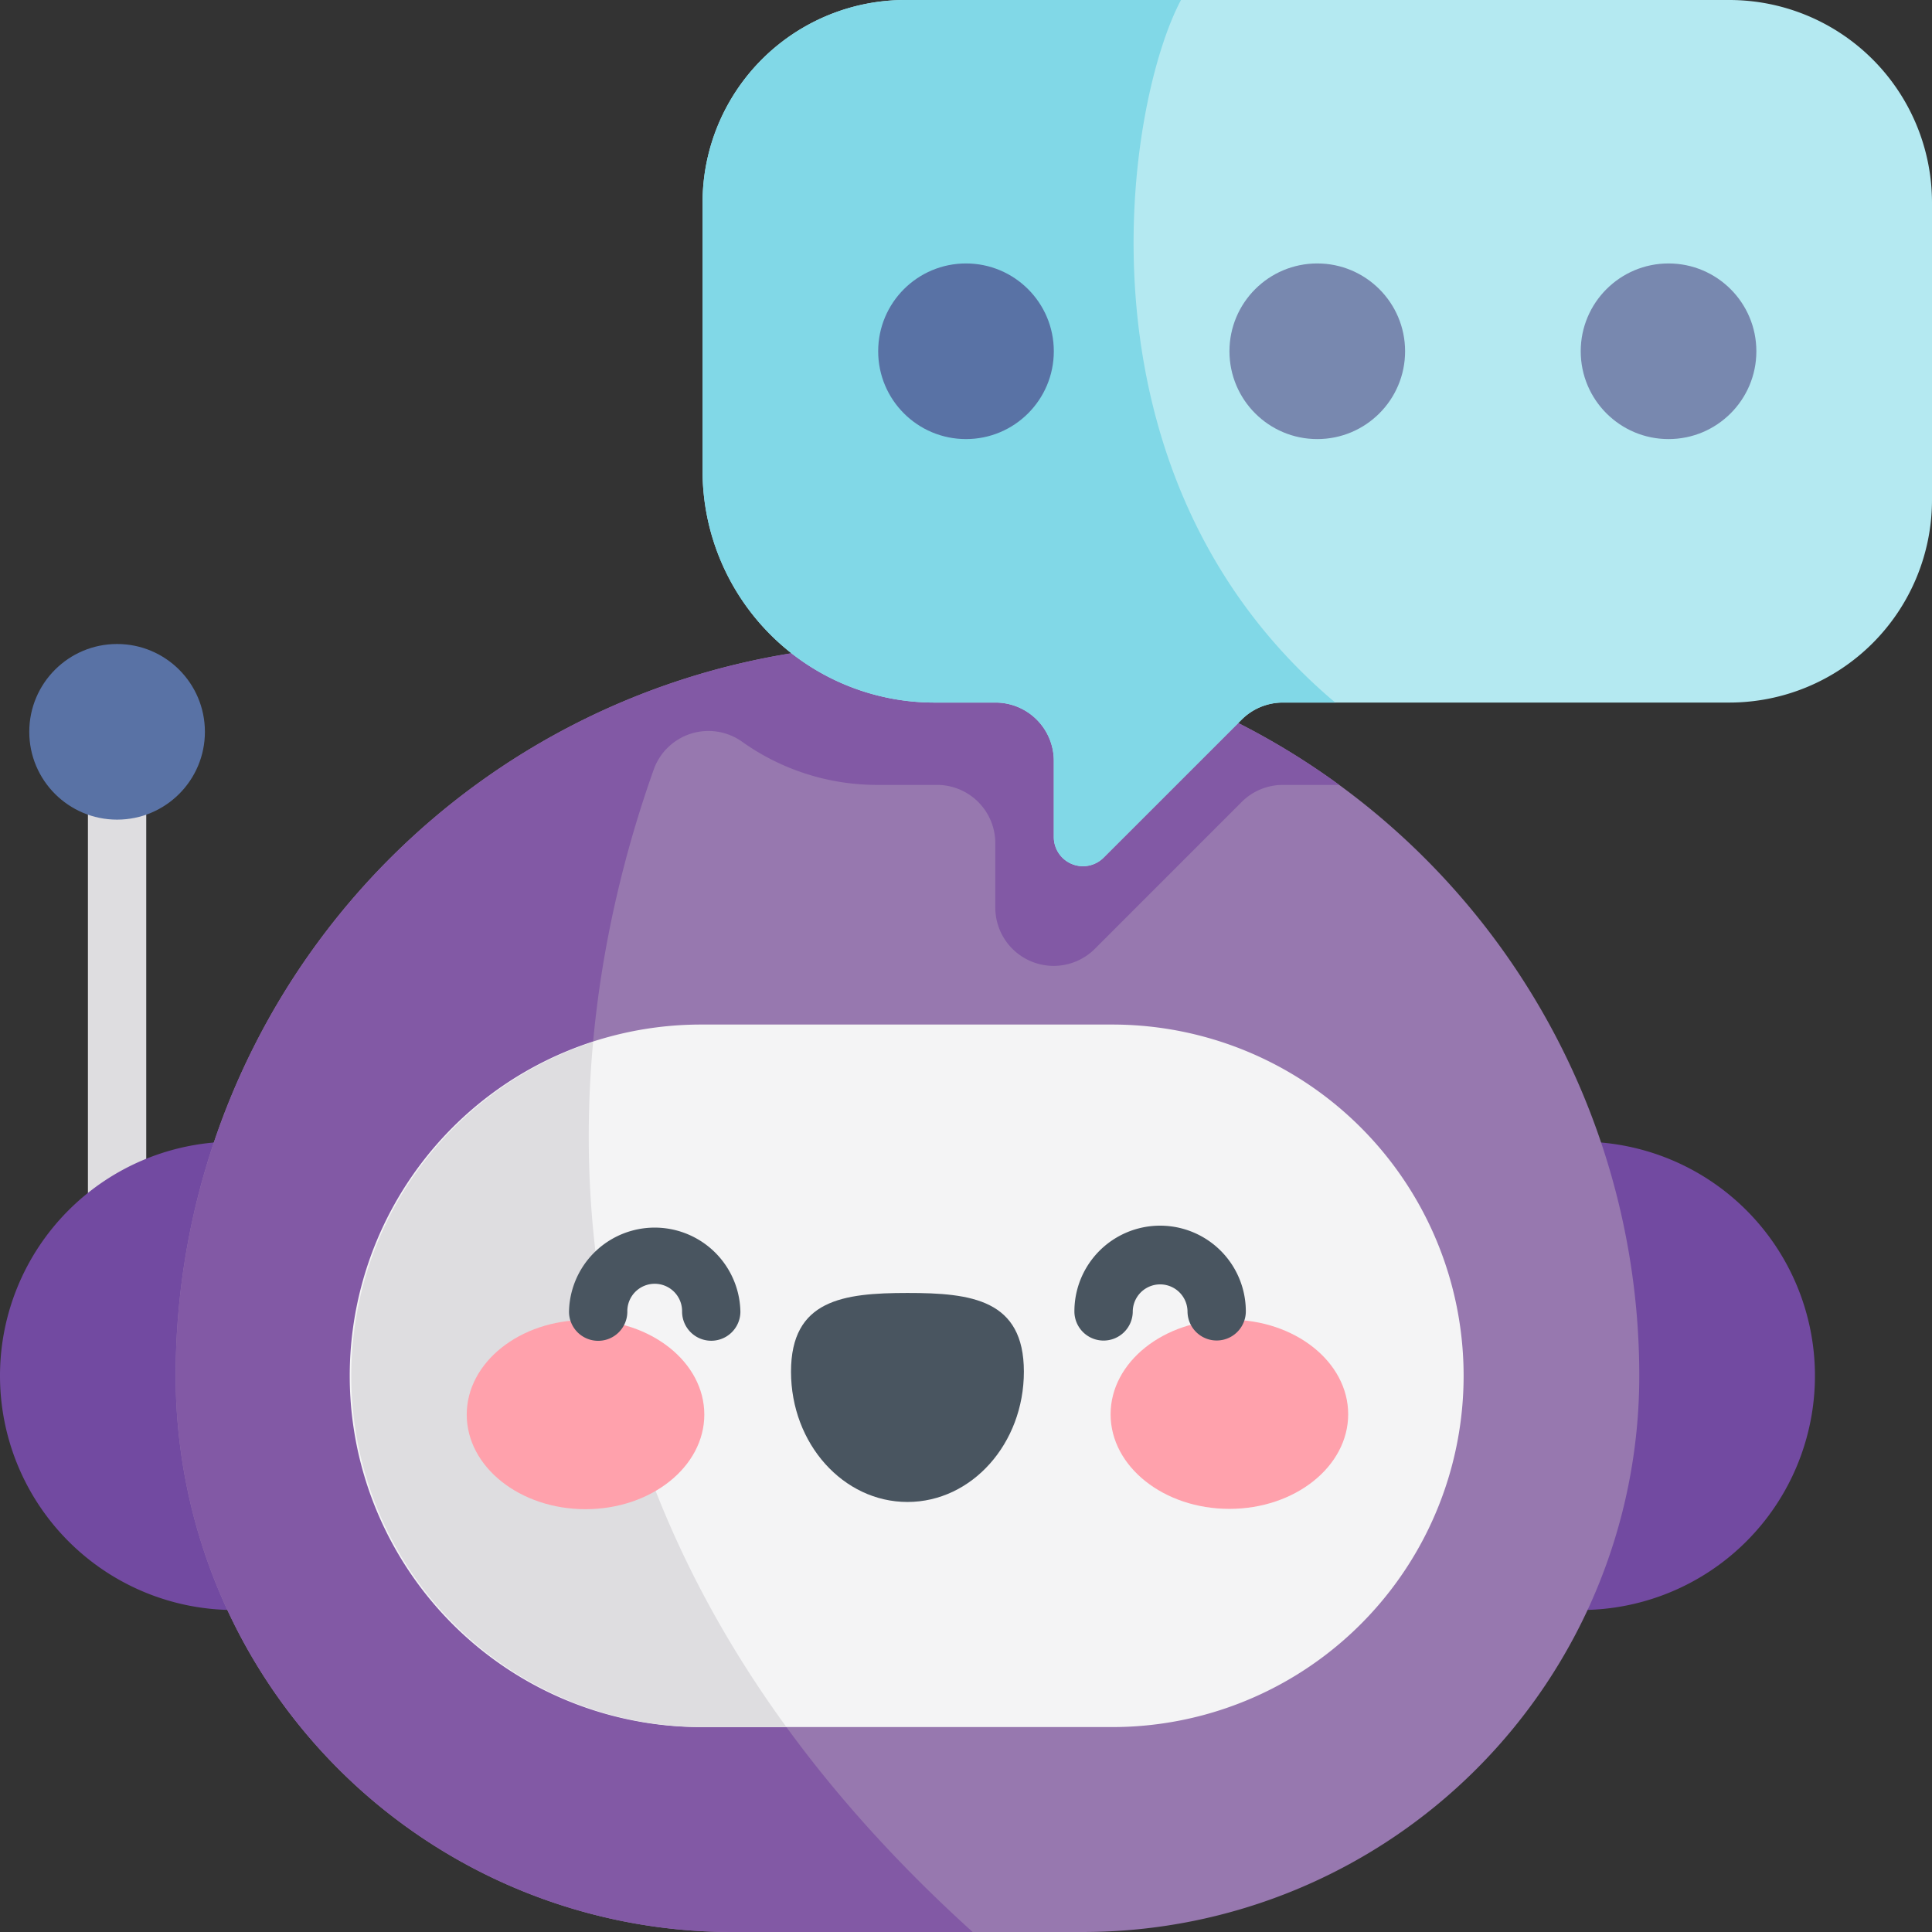 <svg id="w3c_1_" data-name="w3c (1)" xmlns="http://www.w3.org/2000/svg" width="288.511" height="288.511" viewBox="0 0 288.511 288.511">
  <rect x="0" y="0" width="288.511" height="288.511" fill="#333333" stroke="none"/>
  <path id="Path_26" data-name="Path 26" d="M27.657,176.879a4.354,4.354,0,0,0-4.354,4.354v83.944a4.354,4.354,0,0,0,8.708,0V181.233a4.354,4.354,0,0,0-4.354-4.354Z" transform="translate(-10.172 -77.208)" fill="#dedde0"/>
  <path id="Path_27" data-name="Path 27" d="M34.971,372.488h8.743V302.546H34.971a34.971,34.971,0,1,0,0,69.942Z" transform="translate(0 -132.062)" fill="#724aa1"/>
  <path id="Path_28" data-name="Path 28" d="M412.138,372.488H403.4V302.546h8.743a34.971,34.971,0,1,1,0,69.942Z" transform="translate(-176.083 -132.062)" fill="#724aa1"/>
  <path id="Path_29" data-name="Path 29" d="M265.118,279.951a83.06,83.06,0,0,1-83.057,83.057H129.6A83.055,83.055,0,0,1,46.55,279.951a109.284,109.284,0,0,1,218.568,0Z" transform="translate(-20.319 -74.498)" fill="#9778af"/>
  <path id="Path_30" data-name="Path 30" d="M220.3,191.71H211.9a8.715,8.715,0,0,0-6.16,2.549l-21.922,21.928a8.711,8.711,0,0,1-14.868-6.16v-9.609a8.709,8.709,0,0,0-8.709-8.709h-8.912a34.7,34.7,0,0,1-20.25-6.491,8.678,8.678,0,0,0-13.167,4.279C103.579,229.86,95.6,299.79,165.567,363.009H129.6A83.056,83.056,0,0,1,46.55,279.951,109.286,109.286,0,0,1,220.3,191.71Z" transform="translate(-20.319 -74.498)" fill="#8259a5"/>
  <path id="Path_31" data-name="Path 31" d="M259.2,323.971a52.454,52.454,0,0,1-52.455,52.455h-61.2a52.455,52.455,0,1,1,0-104.909h61.2A52.453,52.453,0,0,1,259.2,323.971Z" transform="translate(-40.634 -118.518)" fill="#f4f4f5"/>
  <path id="Path_32" data-name="Path 32" d="M158.073,378.436H145.549a52.463,52.463,0,0,1-16.343-102.314c-2.787,30.2,2.705,66.4,28.866,102.314Z" transform="translate(-40.634 -120.528)" fill="#dedde0"/>
  <path id="Path_33" data-name="Path 33" d="M369.781,30.271V74.644a30.272,30.272,0,0,1-30.271,30.271H272.848a8.715,8.715,0,0,0-6.16,2.549l-20.616,20.61A4.352,4.352,0,0,1,238.64,125V113.624a8.709,8.709,0,0,0-8.709-8.709H220.8A34.617,34.617,0,0,1,186.185,70.3V30.271A30.267,30.267,0,0,1,216.45,0H339.51a30.268,30.268,0,0,1,30.271,30.271Z" transform="translate(-81.27 0)" fill="#b4e9f1"/>
  <path id="Path_34" data-name="Path 34" d="M280.669,104.916h-7.821a8.715,8.715,0,0,0-6.16,2.549l-20.616,20.61A4.352,4.352,0,0,1,238.64,125V113.624a8.709,8.709,0,0,0-8.709-8.709H220.8A34.617,34.617,0,0,1,186.185,70.3V30.271A30.267,30.267,0,0,1,216.45,0h41.18c-8.2,15.38-17.294,70.918,23.039,104.916Z" transform="translate(-81.27)" fill="#81d8e7"/>
  <circle id="Ellipse_6" data-name="Ellipse 6" cx="13.114" cy="13.114" r="13.114" transform="translate(4.371 96.17)" fill="#5972a5"/>
  <circle id="Ellipse_7" data-name="Ellipse 7" cx="13.114" cy="13.114" r="13.114" transform="translate(183.598 39.342)" fill="#7888af"/>
  <circle id="Ellipse_8" data-name="Ellipse 8" cx="13.114" cy="13.114" r="13.114" transform="translate(236.054 39.342)" fill="#7888af"/>
  <circle id="Ellipse_9" data-name="Ellipse 9" cx="13.114" cy="13.114" r="13.114" transform="translate(131.141 39.342)" fill="#5972a5"/>
  <path id="Path_35" data-name="Path 35" d="M159.169,363.933c0,7.8-7.935,14.13-17.732,14.135s-17.742-6.315-17.746-14.117,7.935-14.13,17.732-14.135,17.742,6.316,17.746,14.117Z" transform="translate(-53.992 -152.696)" fill="#ffa1ac"/>
  <path id="Path_36" data-name="Path 36" d="M294.32,363.865c0,7.8,7.949,14.122,17.746,14.117s17.735-6.333,17.732-14.135-7.949-14.122-17.746-14.117S294.316,356.063,294.32,363.865Z" transform="translate(-128.471 -152.658)" fill="#ffa1ac"/>
  <g id="Group_69" data-name="Group 69" transform="translate(84.971 183.034)">
    <path id="Path_37" data-name="Path 37" d="M244.4,354.394c-.006-10.746-7.79-11.752-17.393-11.747s-17.387,1.018-17.382,11.764,7.795,19.453,17.4,19.448S244.4,365.14,244.4,354.394Z" transform="translate(-176.472 -332.6)" fill="#495560"/>
    <path id="Path_38" data-name="Path 38" d="M155.147,342.041a4.354,4.354,0,0,1-4.354-4.352,12.8,12.8,0,0,1,25.595-.013,4.354,4.354,0,0,1-8.708,0,4.089,4.089,0,1,0-8.177,0A4.354,4.354,0,0,1,155.147,342.041Z" transform="translate(-150.793 -324.847)" fill="#495560"/>
    <path id="Path_39" data-name="Path 39" d="M289.082,341.974a4.354,4.354,0,0,1-4.354-4.352,12.8,12.8,0,0,1,25.6-.012,4.354,4.354,0,1,1-8.708,0,4.089,4.089,0,0,0-8.177,0A4.356,4.356,0,0,1,289.082,341.974Z" transform="translate(-209.256 -324.818)" fill="#495560"/>
  </g>
</svg>
